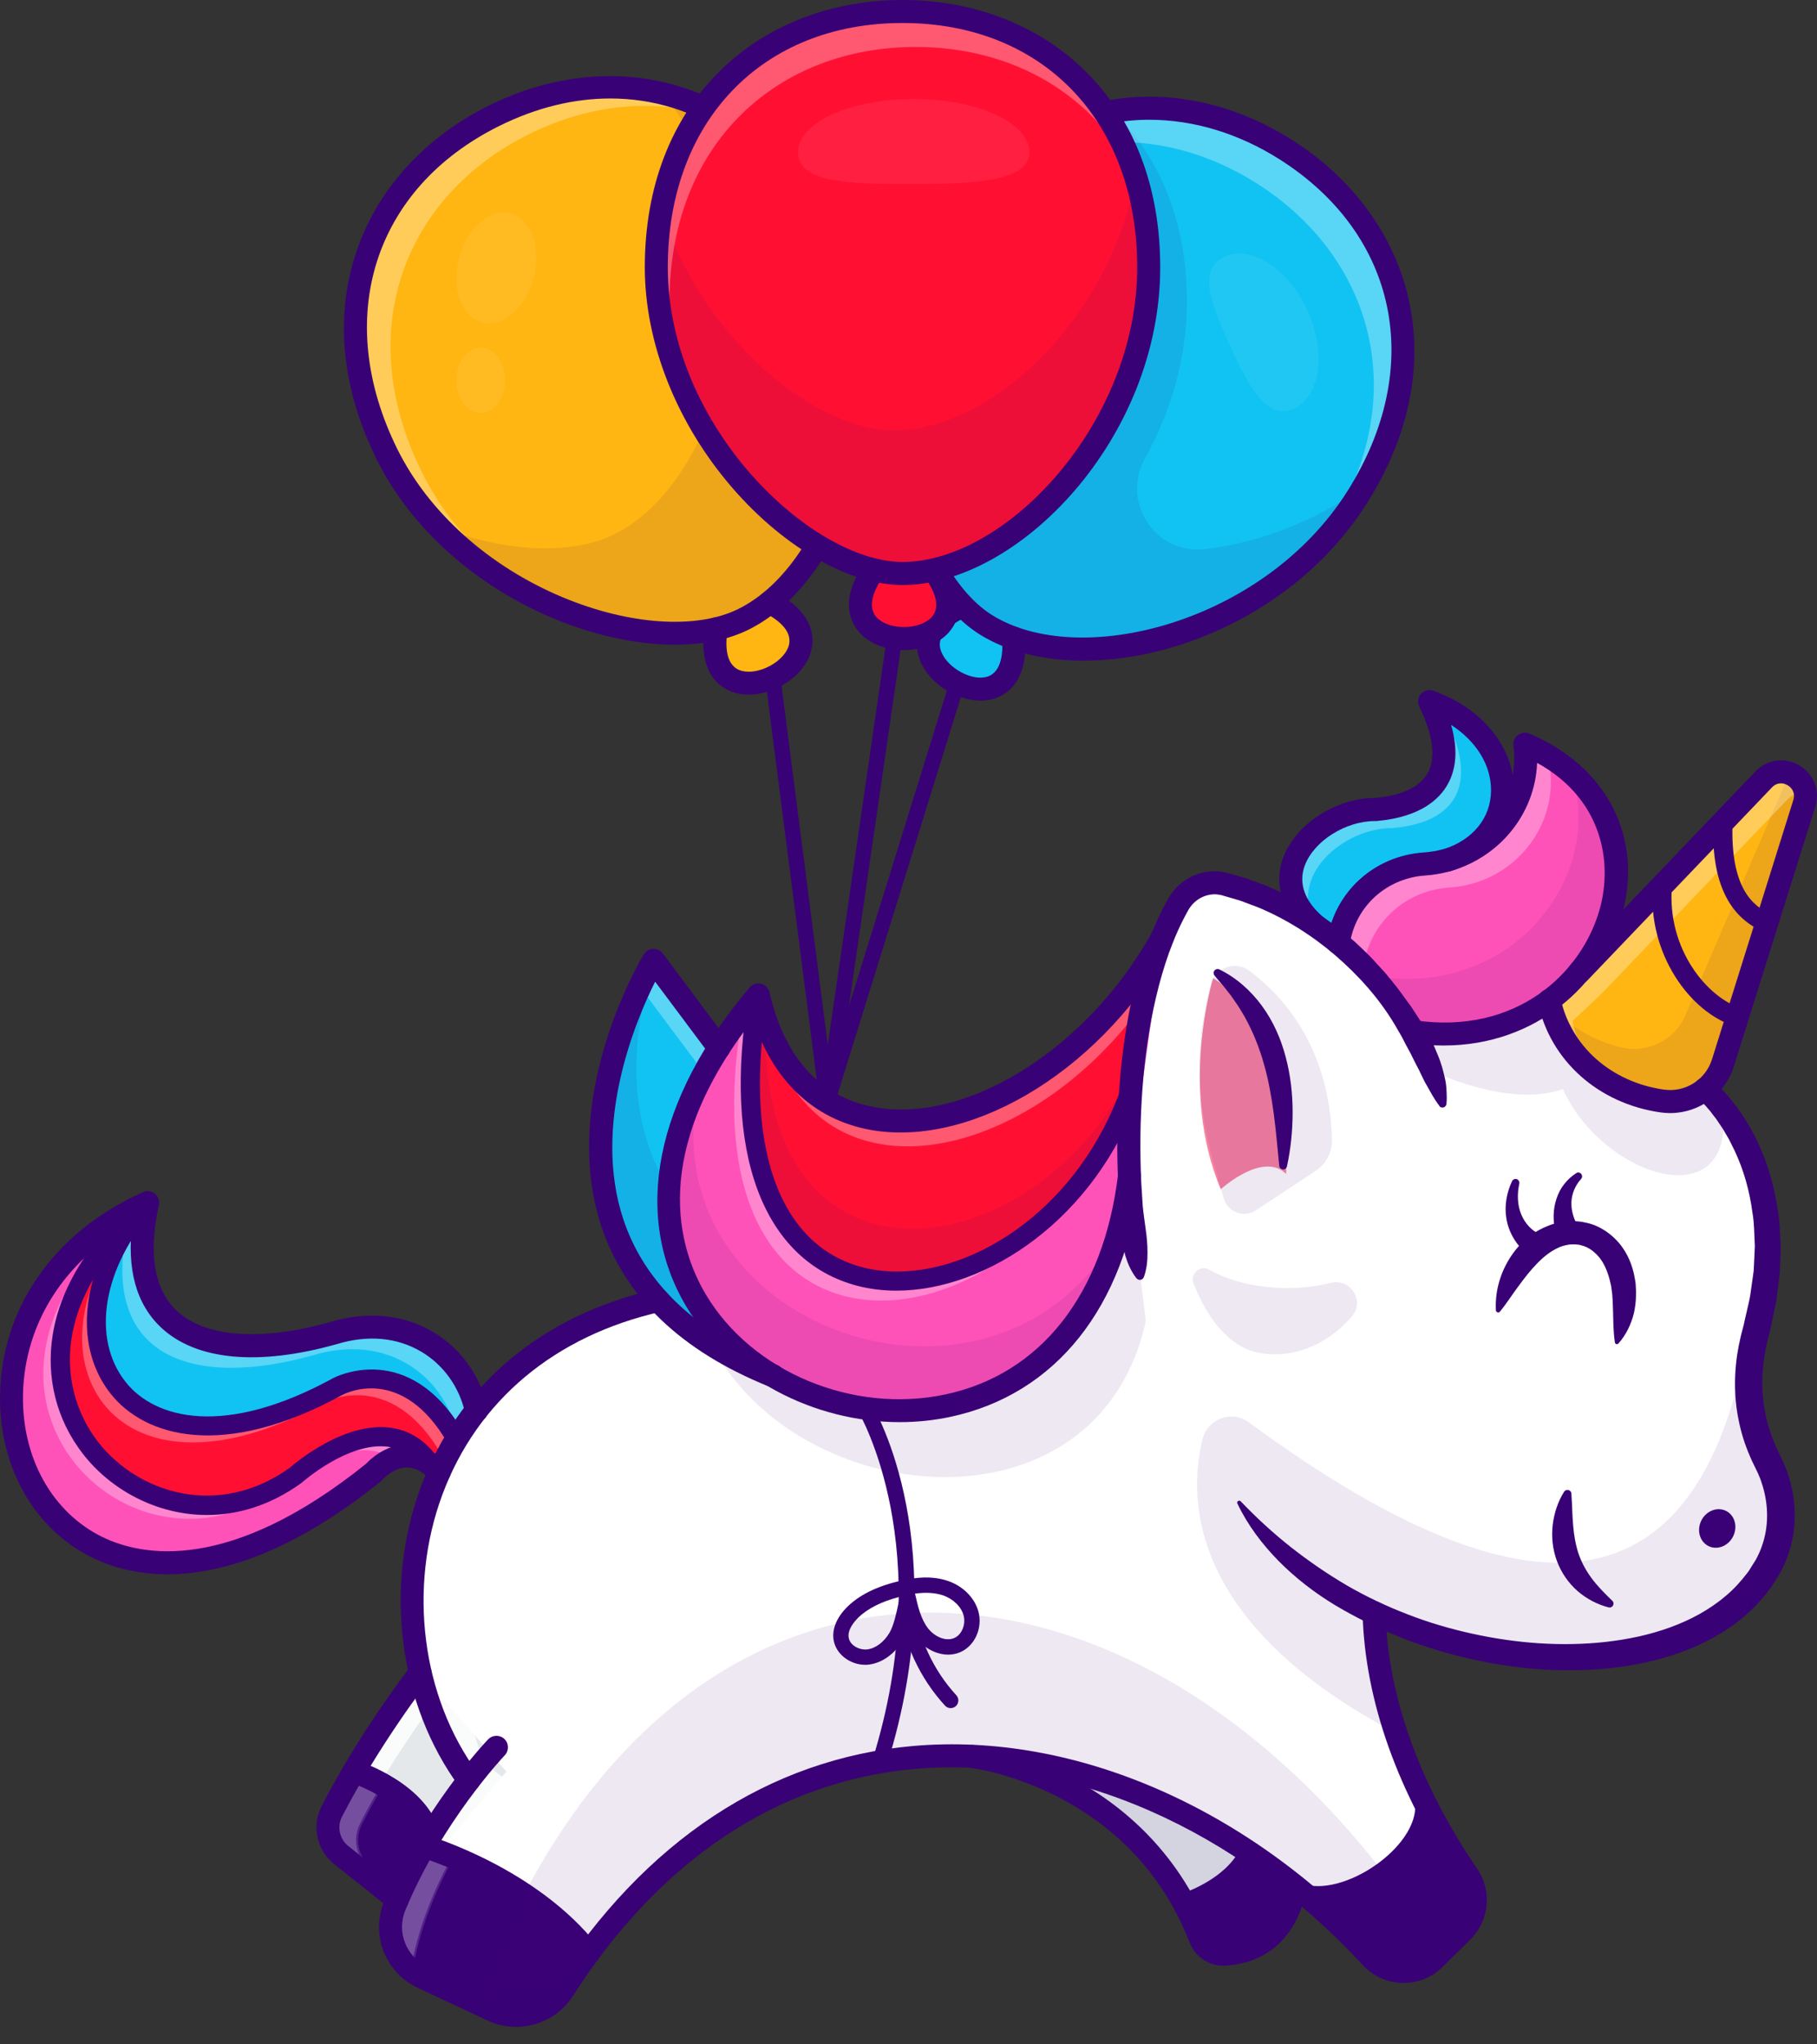 <svg width="32" height="36" viewBox="0 0 32 36" fill="none" xmlns="http://www.w3.org/2000/svg">
<rect x="0" y="0" width="32" height="36" fill="#333333" stroke="none"/>
<g clip-path="url(#clip0_631_5316)">
<path d="M25.485 15.147C26.884 14.693 26.78 12.928 25.177 12.354C25.742 13.504 25.327 14.155 24.235 14.255C23.234 14.243 22.097 15.364 23.157 16.288L23.591 16.494" fill="#11C3F2"/>
<path d="M23.575 16.525L23.135 16.314C22.739 15.969 22.607 15.555 22.761 15.15C22.96 14.626 23.599 14.219 24.219 14.219C24.225 14.219 24.23 14.219 24.235 14.219C24.758 14.171 25.123 13.99 25.29 13.696C25.471 13.374 25.423 12.927 25.147 12.367L25.11 12.292L25.188 12.32C25.992 12.608 26.505 13.24 26.495 13.93C26.485 14.509 26.112 14.976 25.494 15.176L25.473 15.112C26.062 14.92 26.418 14.478 26.426 13.928C26.435 13.29 25.973 12.701 25.242 12.412C25.495 12.957 25.53 13.4 25.346 13.727C25.17 14.042 24.785 14.235 24.237 14.285C23.645 14.278 23.012 14.676 22.823 15.172C22.721 15.438 22.7 15.842 23.174 16.257L23.603 16.461L23.575 16.525Z" fill="#390176"/>
<g opacity="0.55">
<path opacity="0.55" d="M25.48 12.68C26.044 13.831 25.629 14.483 24.537 14.581C23.646 14.572 22.65 15.455 23.186 16.303L23.155 16.288C22.095 15.364 23.232 14.243 24.232 14.255C25.324 14.157 25.739 13.504 25.175 12.354C25.63 12.516 25.964 12.777 26.178 13.074C25.991 12.915 25.758 12.779 25.48 12.68Z" fill="white"/>
</g>
<path d="M30.027 19.179C30.027 19.179 31.693 20.537 30.932 23.407C30.878 23.599 30.839 23.786 30.818 23.97C30.74 24.605 30.851 25.198 31.129 25.741C31.426 26.318 31.45 27.007 31.138 27.576C30.104 29.468 26.749 29.622 24.198 28.406C24.216 29.111 24.352 29.823 24.585 30.52C24.729 30.957 24.913 31.391 25.128 31.813V31.815C25.34 32.229 25.581 32.633 25.849 33.026C26.06 33.335 26.015 33.751 25.75 34.014L25.263 34.494C24.95 34.803 24.445 34.792 24.148 34.468C23.798 34.089 23.426 33.734 23.037 33.405H23.035C22.994 33.37 22.952 33.336 22.91 33.302C19.178 30.246 13.861 29.659 10.366 34.391C10.213 34.597 10.065 34.814 9.92 35.04C9.916 35.047 9.911 35.053 9.906 35.06C9.637 35.46 9.111 35.601 8.672 35.396L8.391 35.264L7.448 34.825C7.382 34.793 7.32 34.756 7.265 34.714C6.921 34.45 6.779 33.981 6.951 33.563C7.107 33.187 7.287 32.833 7.472 32.513C7.744 32.043 8.027 31.644 8.256 31.349H8.255C6.306 28.716 7.111 23.987 11.484 22.926C11.52 22.918 11.555 22.909 11.592 22.901L12.632 23.74H12.949C11.541 22.463 11.092 20.187 13.353 17.519C14.171 21.109 18.419 19.994 20.371 16.678C20.38 16.663 20.388 16.648 20.396 16.633C20.422 16.588 20.449 16.542 20.474 16.496C20.509 16.41 20.545 16.327 20.583 16.245C20.637 16.13 20.694 16.02 20.755 15.915C20.799 15.838 20.855 15.772 20.921 15.716C21.093 15.571 21.328 15.509 21.555 15.566C22.019 15.681 22.463 15.868 22.874 16.113C22.874 16.113 22.878 16.115 22.888 16.121C23.125 16.262 23.352 16.423 23.566 16.6C23.672 15.886 24.251 15.27 25.085 15.215C26.158 15.143 26.972 14.212 26.855 13.144C26.853 13.13 26.852 13.119 26.849 13.105C28.748 13.908 28.837 15.88 27.803 17.124L31.055 13.725C31.367 13.399 31.905 13.717 31.77 14.148L30.34 18.71C30.286 18.901 30.174 19.061 30.027 19.179Z" fill="white"/>
<path d="M27.81 17.124L31.062 13.725C31.373 13.399 31.912 13.717 31.777 14.148L30.347 18.71C30.203 19.169 29.749 19.455 29.274 19.388C28.345 19.256 27.499 18.629 27.285 17.618" fill="#FFB612"/>
<g opacity="0.3">
<path opacity="0.3" d="M31.777 14.149L30.347 18.712C30.203 19.17 29.749 19.457 29.274 19.389C28.378 19.261 27.558 18.672 27.31 17.723C27.636 18.078 28.072 18.325 28.545 18.442C29.011 18.557 29.491 18.32 29.682 17.878L31.515 13.619C31.709 13.691 31.854 13.9 31.777 14.149Z" fill="#390176"/>
</g>
<g opacity="0.55">
<path opacity="0.55" d="M31.797 13.953C31.683 13.947 31.566 13.986 31.47 14.087L28.218 17.486L27.694 17.98C27.767 18.326 27.914 18.629 28.115 18.88C27.71 18.575 27.404 18.137 27.286 17.584L27.81 17.09L31.062 13.691C31.334 13.408 31.776 13.613 31.797 13.953Z" fill="white"/>
</g>
<path d="M8.919 31.197L7.607 32.738L6.999 33.452L6.011 32.668C5.78 32.484 5.709 32.162 5.844 31.901C5.969 31.657 6.101 31.421 6.233 31.197C6.816 30.206 7.4 29.459 7.4 29.459L8.919 31.197Z" fill="#E4E8EB"/>
<g opacity="0.9">
<path opacity="0.9" d="M6.237 32.221C6.116 32.455 6.16 32.738 6.337 32.927L6.01 32.668C5.779 32.484 5.708 32.162 5.842 31.901C5.968 31.657 6.1 31.421 6.232 31.197C6.815 30.206 7.398 29.459 7.398 29.459L7.74 29.849C7.583 30.055 7.104 30.705 6.626 31.517C6.494 31.742 6.362 31.978 6.237 32.221Z" fill="white"/>
</g>
<path d="M7.607 32.738L6.999 33.452L6.011 32.668C5.78 32.484 5.709 32.162 5.844 31.901C5.969 31.657 6.101 31.421 6.233 31.197C6.233 31.197 7.373 31.556 7.565 32.358C7.565 32.358 7.583 32.521 7.607 32.738Z" fill="#390176"/>
<g opacity="0.55">
<path opacity="0.55" d="M7.095 33.331L6.964 33.485L5.977 32.701C5.746 32.517 5.675 32.195 5.809 31.934C5.935 31.691 6.067 31.454 6.199 31.23C6.199 31.23 6.447 31.308 6.732 31.473C6.61 31.681 6.489 31.899 6.374 32.124C6.24 32.385 6.311 32.708 6.542 32.891L7.095 33.331Z" fill="white"/>
<path opacity="0.55" d="M6.968 33.532L5.956 32.727C5.712 32.533 5.638 32.192 5.779 31.918C5.894 31.693 6.022 31.463 6.168 31.212L6.181 31.189L6.207 31.197C6.217 31.199 6.461 31.279 6.746 31.442L6.775 31.459L6.758 31.488C6.622 31.72 6.506 31.932 6.402 32.137C6.275 32.384 6.341 32.689 6.56 32.862L7.142 33.324L6.968 33.532ZM6.213 31.271C6.072 31.511 5.951 31.733 5.84 31.949C5.713 32.196 5.779 32.502 5.998 32.675L6.959 33.438L7.046 33.335L6.519 32.916C6.275 32.722 6.201 32.381 6.342 32.107C6.443 31.91 6.555 31.705 6.684 31.485C6.47 31.364 6.28 31.294 6.213 31.271Z" fill="#390176"/>
</g>
<path d="M25.75 34.014L25.263 34.494C24.95 34.803 24.445 34.792 24.148 34.468C23.798 34.089 23.426 33.734 23.037 33.405C23.866 33.536 25.13 32.661 25.131 31.815C25.342 32.229 25.584 32.633 25.852 33.026C26.06 33.335 26.017 33.751 25.75 34.014Z" fill="#390176"/>
<g opacity="0.9">
<path opacity="0.9" d="M25.13 19.009C23.973 17.518 22.786 16.488 21.548 16.259C21.363 16.225 21.179 16.327 21.105 16.501C20.44 18.091 20.383 19.971 20.478 21.925L19.917 22.255C19.917 22.255 19.724 18.372 20.4 16.633C20.456 16.491 20.516 16.361 20.585 16.251C20.586 16.249 20.587 16.247 20.589 16.245C20.715 16.04 20.826 15.866 20.927 15.716C21.098 15.571 21.333 15.509 21.56 15.566C22.025 15.681 22.468 15.868 22.88 16.113C22.88 16.113 22.884 16.115 22.893 16.121C23.059 16.226 24.857 17.403 25.13 19.009Z" fill="white"/>
</g>
<path d="M10.365 34.391C10.212 34.597 10.064 34.814 9.919 35.04C9.653 35.456 9.118 35.605 8.671 35.397L7.447 34.825C7.381 34.793 7.319 34.756 7.264 34.714C7.248 34.702 7.234 34.69 7.219 34.677C7.208 34.669 7.199 34.66 7.191 34.652C7.182 34.644 7.174 34.636 7.166 34.628C7.161 34.623 7.156 34.616 7.149 34.611C7.136 34.596 7.123 34.583 7.111 34.567C7.096 34.55 7.082 34.531 7.069 34.514C7.067 34.513 7.067 34.512 7.066 34.51C7.053 34.493 7.041 34.475 7.029 34.456C7.017 34.439 7.008 34.42 6.997 34.403C6.995 34.399 6.992 34.394 6.991 34.39C6.983 34.376 6.975 34.36 6.968 34.344C6.947 34.299 6.93 34.251 6.917 34.204C6.91 34.183 6.905 34.162 6.901 34.139C6.897 34.121 6.893 34.102 6.89 34.084C6.889 34.077 6.888 34.069 6.886 34.062C6.884 34.043 6.881 34.023 6.88 34.004C6.877 33.982 6.877 33.958 6.877 33.934C6.877 33.812 6.901 33.688 6.95 33.567C7.106 33.191 7.286 32.837 7.471 32.517C7.486 32.521 7.687 32.583 7.991 32.71C8.618 32.968 9.67 33.507 10.365 34.391Z" fill="#390176"/>
<g opacity="0.9">
<path opacity="0.9" d="M8.514 31.03L8.919 31.349C8.919 31.349 8.442 31.89 7.992 32.706C7.689 32.579 7.487 32.517 7.472 32.513C7.744 32.043 8.027 31.644 8.256 31.349H8.255C6.306 28.716 7.111 23.987 11.484 22.926L11.814 23.124C8.222 24.627 7.255 27.323 8.514 31.03Z" fill="white"/>
</g>
<path d="M12.661 18.452L11.511 16.91C11.511 16.91 8.374 22.104 13.61 24.225" fill="#11C3F2"/>
<path d="M13.597 24.256C12.107 23.653 11.15 22.741 10.753 21.549C10.022 19.35 11.467 16.918 11.482 16.895L11.508 16.851L12.689 18.433L12.635 18.474L11.514 16.974C11.325 17.311 10.15 19.521 10.818 21.529C11.208 22.702 12.152 23.6 13.622 24.195L13.597 24.256Z" fill="#390176"/>
<g opacity="0.55">
<path opacity="0.55" d="M13.559 24.324C13.479 24.291 13.402 24.258 13.326 24.224L12.465 18.98L11.314 17.439C11.314 17.439 11.064 17.852 10.824 18.491C11.097 17.613 11.46 17.009 11.46 17.009L12.611 18.551L13.559 24.324Z" fill="white"/>
</g>
<g opacity="0.3">
<path opacity="0.3" d="M13.609 24.225C8.374 22.104 11.509 16.91 11.509 16.91L11.525 16.932C11.034 18.458 10.789 20.875 13.305 22.377L13.609 24.225Z" fill="#390176"/>
</g>
<path d="M8.39 24.84L7.735 25.923C7.684 25.869 7.634 25.824 7.583 25.787L8.039 25.345C7.132 23.753 5.942 24.42 5.942 24.42C2.145 26.497 0.549 23.465 2.6 21.178C2.08 23.546 3.781 24.066 5.874 23.474C7.158 23.087 8.169 23.83 8.39 24.84Z" fill="#11C3F2"/>
<path d="M7.742 25.978L7.711 25.947C7.66 25.893 7.612 25.85 7.565 25.815L7.533 25.791L7.998 25.339C7.12 23.824 5.971 24.444 5.959 24.45C3.946 25.552 2.622 25.178 2.055 24.461C1.381 23.609 1.594 22.25 2.575 21.155L2.661 21.06L2.633 21.186C2.431 22.106 2.554 22.785 2.997 23.205C3.549 23.725 4.566 23.81 5.865 23.443C6.464 23.262 7.058 23.316 7.537 23.597C7.987 23.861 8.309 24.312 8.423 24.832L8.425 24.845L7.742 25.978ZM7.635 25.784C7.665 25.809 7.697 25.837 7.728 25.869L7.984 25.445L7.635 25.784ZM6.542 24.251C6.975 24.251 7.563 24.449 8.062 25.317L8.354 24.833C8.242 24.337 7.932 23.908 7.503 23.655C7.175 23.464 6.63 23.282 5.883 23.507C4.561 23.881 3.52 23.791 2.951 23.254C2.509 22.838 2.372 22.18 2.541 21.298C1.654 22.349 1.473 23.618 2.106 24.42C2.657 25.115 3.949 25.473 5.924 24.392C5.931 24.388 6.183 24.251 6.542 24.251Z" fill="#390176"/>
<g opacity="0.55">
<path opacity="0.55" d="M8.389 24.84L7.735 25.923C7.711 25.898 7.686 25.874 7.662 25.852L7.868 25.511L8.038 25.345C8.026 25.325 8.016 25.305 8.003 25.285L8.038 25.228C7.818 24.218 6.807 23.476 5.523 23.863C3.456 24.446 1.771 23.947 2.23 21.654C2.337 21.493 2.46 21.334 2.6 21.178C2.08 23.546 3.781 24.066 5.874 23.474C7.158 23.087 8.169 23.83 8.389 24.84Z" fill="white"/>
</g>
<g opacity="0.55">
<path opacity="0.55" d="M7.992 32.706C7.681 33.273 7.383 33.971 7.265 34.714C7.249 34.702 7.235 34.69 7.22 34.677C7.21 34.669 7.2 34.66 7.193 34.652C7.183 34.644 7.175 34.636 7.167 34.628C7.162 34.623 7.157 34.616 7.15 34.611C7.137 34.596 7.124 34.583 7.112 34.567C7.097 34.55 7.083 34.531 7.07 34.514C7.068 34.513 7.068 34.512 7.067 34.51C7.054 34.493 7.042 34.475 7.03 34.456C7.018 34.439 7.009 34.42 6.999 34.403C6.996 34.399 6.993 34.394 6.992 34.39C6.984 34.376 6.976 34.36 6.969 34.344C6.948 34.299 6.931 34.251 6.918 34.204C6.911 34.183 6.906 34.162 6.902 34.139C6.898 34.121 6.894 34.102 6.892 34.084C6.89 34.077 6.889 34.069 6.888 34.062C6.885 34.043 6.882 34.023 6.881 34.004C6.878 33.982 6.878 33.958 6.878 33.934C6.878 33.812 6.902 33.688 6.951 33.567C7.107 33.191 7.288 32.837 7.472 32.517C7.487 32.517 7.689 32.579 7.992 32.706Z" fill="white"/>
<path opacity="0.55" d="M7.289 34.773L7.244 34.74C7.228 34.728 7.212 34.715 7.197 34.702C7.187 34.694 7.177 34.685 7.168 34.675C7.16 34.669 7.152 34.661 7.142 34.652L7.125 34.634C7.111 34.619 7.098 34.604 7.084 34.588C7.07 34.572 7.055 34.553 7.041 34.534C7.025 34.512 7.012 34.493 7 34.473C6.989 34.457 6.977 34.438 6.967 34.419C6.963 34.411 6.96 34.407 6.959 34.403C6.952 34.39 6.943 34.374 6.937 34.357C6.914 34.309 6.897 34.261 6.882 34.213C6.876 34.192 6.871 34.169 6.865 34.146C6.861 34.127 6.857 34.108 6.855 34.088C6.853 34.081 6.852 34.073 6.851 34.064C6.848 34.045 6.846 34.024 6.844 34.004C6.842 33.981 6.842 33.957 6.842 33.933C6.842 33.802 6.867 33.674 6.917 33.553C7.062 33.201 7.237 32.847 7.441 32.499L7.454 32.476L7.479 32.483C7.48 32.483 7.686 32.544 8.003 32.677L8.037 32.692L8.019 32.725C7.639 33.415 7.396 34.086 7.294 34.72L7.289 34.773ZM7.488 32.554C7.293 32.892 7.123 33.237 6.981 33.577C6.935 33.69 6.912 33.81 6.912 33.931C6.912 33.953 6.912 33.975 6.914 33.996C6.915 34.016 6.918 34.035 6.919 34.053C6.921 34.061 6.921 34.068 6.922 34.073C6.925 34.093 6.929 34.111 6.933 34.129C6.937 34.151 6.942 34.171 6.948 34.192C6.962 34.237 6.977 34.282 6.999 34.327C7.005 34.343 7.013 34.357 7.021 34.37L7.026 34.38C7.038 34.401 7.047 34.418 7.058 34.434C7.07 34.453 7.082 34.471 7.094 34.488L7.099 34.497C7.108 34.509 7.123 34.527 7.137 34.543C7.149 34.559 7.162 34.572 7.175 34.586L7.191 34.603C7.199 34.611 7.206 34.617 7.214 34.624C7.223 34.633 7.232 34.641 7.241 34.649C7.347 34.035 7.583 33.386 7.945 32.722C7.713 32.627 7.549 32.573 7.488 32.554Z" fill="#390176"/>
</g>
<path d="M8.038 25.345L7.583 25.787C7.582 25.786 7.582 25.786 7.58 25.786C7.57 25.778 7.561 25.771 7.55 25.765C7.318 25.606 7.103 25.619 6.935 25.683C6.723 25.762 6.585 25.924 6.585 25.924C0.591 30.753 -2.107 23.272 2.6 21.178C0.549 23.465 2.145 26.497 5.941 24.42C5.941 24.42 7.132 23.754 8.038 25.345Z" fill="#FF52B9"/>
<path d="M2.95 27.553C2.403 27.553 1.985 27.418 1.696 27.277C0.731 26.803 0.145 25.762 0.169 24.557C0.197 23.084 1.101 21.809 2.586 21.147L2.729 21.083L2.624 21.2C1.666 22.27 1.452 23.593 2.106 24.419C2.657 25.113 3.949 25.471 5.924 24.391C5.936 24.384 7.154 23.727 8.068 25.329L8.081 25.351L7.583 25.834L7.559 25.809L7.533 25.791C7.346 25.663 7.149 25.636 6.95 25.713C6.748 25.788 6.615 25.943 6.613 25.944C5.059 27.198 3.837 27.553 2.95 27.553ZM2.472 21.274C1.096 21.941 0.263 23.157 0.236 24.557C0.214 25.734 0.785 26.752 1.726 27.215C2.469 27.579 4.087 27.893 6.566 25.897C6.567 25.894 6.707 25.732 6.925 25.65C7.142 25.566 7.365 25.597 7.57 25.735L7.579 25.742L7.995 25.338C7.117 23.823 5.968 24.442 5.956 24.449C3.943 25.551 2.62 25.177 2.052 24.46C1.404 23.64 1.58 22.346 2.472 21.274Z" fill="#390176"/>
<path d="M21.563 34.413C21.374 34.422 21.205 34.306 21.137 34.13C21.056 33.922 20.965 33.726 20.867 33.544C19.615 31.206 17.117 30.933 17.117 30.933C17.117 30.933 19.482 30.907 22.037 32.643C22.295 32.82 22.556 33.014 22.818 33.228C23.05 33.419 21.964 34.393 21.563 34.413Z" fill="#E4E8EB"/>
<path d="M21.543 34.447C21.352 34.447 21.177 34.327 21.105 34.142C21.026 33.94 20.936 33.743 20.837 33.558C19.608 31.264 17.138 30.967 17.113 30.964L17.115 30.897C17.138 30.895 19.521 30.89 22.054 32.614C22.323 32.797 22.586 32.995 22.838 33.201C22.869 33.228 22.901 33.279 22.868 33.378C22.757 33.713 21.932 34.428 21.563 34.447C21.558 34.446 21.55 34.447 21.543 34.447ZM17.605 30.997C18.401 31.207 19.986 31.824 20.898 33.526C20.998 33.713 21.089 33.912 21.168 34.117C21.232 34.282 21.391 34.386 21.561 34.378C21.872 34.364 22.698 33.685 22.806 33.356C22.831 33.281 22.805 33.26 22.797 33.253C22.547 33.048 22.285 32.852 22.018 32.669C20.181 31.42 18.427 31.086 17.605 30.997Z" fill="#390176"/>
<g opacity="0.3">
<path opacity="0.3" d="M21.563 34.413C21.374 34.422 21.205 34.306 21.137 34.13C21.056 33.921 20.965 33.726 20.867 33.544C19.615 31.206 17.117 30.933 17.117 30.933C17.117 30.933 19.482 30.906 22.037 32.643C22.295 32.82 22.556 33.014 22.818 33.228C23.05 33.418 21.964 34.393 21.563 34.413Z" fill="#390176"/>
</g>
<path d="M20.478 16.494C18.575 19.952 14.188 21.172 13.356 17.518C7.709 24.182 18.958 28.405 19.893 20.71" fill="#FF52B9"/>
<path d="M15.841 24.874C14.382 24.874 12.95 24.127 12.23 22.917C11.691 22.014 11.117 20.107 13.329 17.497L13.373 17.445L13.387 17.511C13.671 18.759 14.413 19.529 15.474 19.679C17.175 19.916 19.313 18.541 20.448 16.479L20.507 16.512C19.359 18.598 17.191 19.989 15.464 19.746C14.393 19.595 13.639 18.832 13.337 17.593C11.203 20.145 11.761 22.002 12.287 22.884C13.135 24.308 14.986 25.08 16.685 24.721C18.438 24.35 19.594 22.888 19.859 20.707L19.926 20.715C19.657 22.925 18.481 24.41 16.7 24.786C16.416 24.845 16.128 24.874 15.841 24.874Z" fill="#390176"/>
<g opacity="0.3">
<path opacity="0.3" d="M19.719 21.628C18.166 27.526 9.514 24.497 12.339 19.008C11.238 23.386 17.599 25.618 19.719 21.628Z" fill="#390176"/>
</g>
<path d="M21.563 34.413C21.374 34.422 21.205 34.306 21.136 34.13C21.056 33.921 20.965 33.726 20.867 33.544C20.867 33.544 21.708 33.291 22.026 32.645L22.036 32.643C22.295 32.82 22.556 33.014 22.818 33.228C23.05 33.418 21.964 34.393 21.563 34.413Z" fill="#390176"/>
<path d="M20.478 16.755C20.478 16.755 20.044 17.798 19.917 19.178C18.39 23.53 12.185 24.386 13.355 17.518C14.174 21.108 18.422 19.993 20.374 16.677L20.478 16.755Z" fill="#FF1033"/>
<path d="M15.792 22.593C15.566 22.593 15.348 22.567 15.141 22.514C14.407 22.324 13.845 21.814 13.515 21.038C13.139 20.153 13.074 18.967 13.322 17.513L13.351 17.345L13.39 17.51C13.671 18.742 14.398 19.51 15.439 19.672C17.102 19.931 19.167 18.663 20.347 16.66L20.367 16.627L20.523 16.743L20.512 16.767C20.508 16.777 20.078 17.822 19.954 19.181L19.953 19.189C19.182 21.374 17.324 22.593 15.792 22.593ZM13.362 17.687C12.96 20.277 13.626 22.052 15.158 22.45C16.741 22.859 19.016 21.64 19.884 19.173C19.999 17.921 20.372 16.933 20.437 16.768L20.384 16.728C19.293 18.561 17.465 19.775 15.876 19.775C15.723 19.775 15.574 19.765 15.426 19.741C14.403 19.581 13.675 18.853 13.362 17.687Z" fill="#390176"/>
<g opacity="0.55">
<path opacity="0.55" d="M20.478 16.755C20.478 16.755 20.35 17.06 20.214 17.56C18.163 20.533 14.254 21.394 13.473 17.966C13.282 19.09 13.287 20.008 13.439 20.737C13.181 19.948 13.122 18.886 13.356 17.518C14.174 21.108 18.422 19.993 20.374 16.677L20.478 16.755Z" fill="white"/>
</g>
<g opacity="0.3">
<path opacity="0.3" d="M19.959 18.807C19.942 18.928 19.928 19.051 19.917 19.178C18.39 23.53 12.185 24.386 13.355 17.518C13.391 17.675 13.433 17.824 13.483 17.964C13.336 23.065 18.266 22.373 19.959 18.807Z" fill="#390176"/>
</g>
<g opacity="0.3">
<path opacity="0.3" d="M20.478 16.755C20.478 16.755 20.448 16.827 20.4 16.959C20.419 16.883 20.437 16.809 20.456 16.739L20.478 16.755Z" fill="#792937"/>
<path opacity="0.3" d="M20.432 16.971L20.367 16.951C20.386 16.875 20.404 16.801 20.424 16.73L20.437 16.682L20.52 16.744L20.51 16.768C20.508 16.769 20.478 16.842 20.432 16.971Z" fill="#390176"/>
</g>
<g opacity="0.3">
<path opacity="0.3" d="M20.4 16.962C20.313 17.332 20.233 17.772 20.188 18.252C20.12 18.444 20.044 18.629 19.961 18.806C20.072 17.964 20.285 17.287 20.4 16.962Z" fill="#792937"/>
<path opacity="0.3" d="M19.897 19.018L19.926 18.802C20.04 17.958 20.251 17.279 20.368 16.95L20.433 16.968C20.331 17.399 20.26 17.831 20.221 18.255L20.219 18.263C20.153 18.45 20.077 18.638 19.991 18.82L19.897 19.018ZM20.236 17.601C20.163 17.875 20.087 18.203 20.028 18.569C20.073 18.462 20.115 18.354 20.153 18.246C20.173 18.033 20.201 17.818 20.236 17.601Z" fill="#390176"/>
</g>
<g opacity="0.55">
<path opacity="0.55" d="M18.823 21.04C16.611 23.963 12.058 23.827 13.076 17.859C13.121 18.057 13.176 18.239 13.241 18.409C12.828 23.275 16.656 23.461 18.823 21.04Z" fill="white"/>
</g>
<path d="M23.571 16.6C23.675 15.886 24.256 15.27 25.09 15.215C26.163 15.143 26.976 14.213 26.86 13.144C26.859 13.132 26.857 13.119 26.856 13.105C29.894 14.389 28.3 18.667 24.887 18.168" fill="#FF52B9"/>
<path d="M25.422 18.242C25.247 18.242 25.067 18.229 24.882 18.202L24.891 18.135C26.698 18.399 27.992 17.287 28.337 16.053C28.597 15.121 28.371 13.812 26.894 13.16C26.944 13.668 26.791 14.163 26.461 14.556C26.122 14.96 25.623 15.212 25.092 15.248C24.325 15.299 23.712 15.857 23.603 16.604L23.536 16.595C23.651 15.816 24.288 15.233 25.086 15.18C25.6 15.146 26.083 14.903 26.41 14.512C26.732 14.128 26.878 13.643 26.824 13.146L26.814 13.051L26.867 13.074C28.432 13.735 28.671 15.101 28.4 16.07C28.086 17.208 26.984 18.242 25.422 18.242Z" fill="#390176"/>
<g opacity="0.3">
<path opacity="0.3" d="M24.887 18.168L23.571 16.599C23.579 16.551 23.587 16.502 23.599 16.456L24.221 17.197C26.748 17.567 28.277 15.316 27.666 13.602C29.536 15.24 27.938 18.614 24.887 18.168Z" fill="#390176"/>
</g>
<g opacity="0.55">
<path opacity="0.55" d="M27.302 13.557C27.418 14.627 26.605 15.558 25.532 15.628C24.698 15.684 24.118 16.299 24.014 17.013L24.994 18.181C24.958 18.177 24.924 18.173 24.889 18.168L23.573 16.599C23.678 15.884 24.258 15.269 25.092 15.213C26.165 15.142 26.979 14.211 26.861 13.142C26.86 13.129 26.859 13.117 26.856 13.104C27.322 13.301 27.678 13.568 27.936 13.878C27.751 13.742 27.54 13.622 27.298 13.519C27.298 13.532 27.301 13.545 27.302 13.557Z" fill="white"/>
</g>
<path d="M8.039 25.345L7.583 25.787L7.582 25.788C7.581 25.787 7.581 25.787 7.581 25.786C6.757 24.589 5.204 25.981 5.204 25.981C2.554 27.89 -1.029 24.224 2.6 21.178C0.549 23.465 2.145 26.497 5.942 24.42C5.942 24.42 7.132 23.754 8.039 25.345Z" fill="#FF1033"/>
<path d="M3.643 26.541C2.802 26.541 2.035 26.12 1.568 25.519C0.805 24.536 0.611 22.803 2.579 21.151L2.625 21.2C1.667 22.27 1.453 23.593 2.108 24.419C2.658 25.113 3.95 25.471 5.926 24.391C5.938 24.384 7.156 23.727 8.069 25.329L8.082 25.351L7.584 25.833L7.554 25.803C7.367 25.531 7.124 25.375 6.834 25.34C6.08 25.251 5.235 25.998 5.228 26.006C4.706 26.381 4.16 26.541 3.643 26.541ZM2.307 21.485C0.714 23.019 0.919 24.575 1.621 25.478C2.356 26.424 3.855 26.912 5.184 25.953C5.217 25.924 6.056 25.181 6.84 25.273C7.14 25.309 7.39 25.463 7.587 25.734L7.996 25.338C7.119 23.823 5.969 24.442 5.957 24.449C3.945 25.55 2.621 25.177 2.054 24.46C1.447 23.692 1.56 22.513 2.307 21.485Z" fill="#390176"/>
<g opacity="0.55">
<path opacity="0.55" d="M7.561 25.755L7.552 25.765C7.319 25.606 7.104 25.619 6.937 25.683C6.088 25.158 4.906 26.219 4.906 26.219C2.256 28.127 -1.327 24.462 2.302 21.415C2.245 21.48 2.19 21.545 2.138 21.61C2.137 21.611 2.137 21.612 2.135 21.612C-0.694 24.559 2.679 27.801 5.204 25.982C5.204 25.981 6.732 24.613 7.561 25.755Z" fill="white"/>
</g>
<g opacity="0.55">
<path opacity="0.55" d="M8.038 25.345L7.769 25.606C6.865 24.049 5.688 24.707 5.688 24.707C1.891 26.784 0.296 23.752 2.347 21.464C2.171 21.612 2.013 21.761 1.87 21.911C2.071 21.664 2.314 21.419 2.6 21.178C0.549 23.465 2.145 26.497 5.941 24.42C5.941 24.42 7.132 23.754 8.038 25.345Z" fill="white"/>
</g>
<path d="M25.35 19.473C25.256 19.355 25.196 19.232 25.127 19.113C25.057 18.996 25.01 18.87 24.944 18.753C24.912 18.693 24.884 18.633 24.854 18.573C24.824 18.514 24.791 18.456 24.759 18.396C24.727 18.337 24.7 18.276 24.665 18.218L24.564 18.044C24.288 17.581 23.924 17.175 23.516 16.823C23.108 16.473 22.649 16.183 22.155 15.977L21.968 15.907C21.904 15.884 21.844 15.858 21.779 15.841L21.586 15.785L21.539 15.771C21.523 15.765 21.506 15.761 21.495 15.76C21.472 15.755 21.447 15.752 21.421 15.749C21.323 15.743 21.221 15.768 21.134 15.818C21.09 15.843 21.049 15.875 21.014 15.911C20.997 15.929 20.979 15.949 20.965 15.969C20.957 15.978 20.95 15.99 20.944 16L20.933 16.016L20.921 16.039C20.661 16.502 20.487 17.021 20.362 17.55C20.236 18.081 20.161 18.625 20.12 19.173C20.079 19.721 20.074 20.273 20.099 20.822L20.125 21.234C20.137 21.372 20.16 21.508 20.177 21.644C20.197 21.78 20.209 21.916 20.209 22.055C20.21 22.193 20.199 22.333 20.147 22.484L20.145 22.486C20.131 22.526 20.089 22.547 20.049 22.533C20.034 22.527 20.023 22.518 20.013 22.508C19.917 22.382 19.859 22.247 19.818 22.11C19.784 21.971 19.757 21.831 19.745 21.69C19.736 21.549 19.731 21.406 19.719 21.265L19.693 20.841C19.666 20.276 19.672 19.708 19.714 19.142C19.756 18.577 19.834 18.012 19.965 17.456C20.096 16.9 20.28 16.349 20.566 15.838L20.579 15.814L20.597 15.787C20.608 15.768 20.62 15.748 20.634 15.731C20.659 15.695 20.689 15.661 20.718 15.629C20.78 15.566 20.85 15.511 20.928 15.466C21.082 15.377 21.263 15.332 21.443 15.344C21.487 15.348 21.532 15.353 21.576 15.363C21.6 15.367 21.617 15.372 21.634 15.377L21.687 15.392L21.896 15.452C21.968 15.471 22.034 15.499 22.102 15.524L22.307 15.6C22.843 15.825 23.338 16.138 23.777 16.514C23.891 16.604 23.99 16.71 24.095 16.809C24.149 16.858 24.195 16.913 24.244 16.966L24.391 17.126C24.482 17.238 24.576 17.348 24.661 17.464L24.788 17.639L24.853 17.727L24.912 17.818L25.031 18C25.072 18.061 25.102 18.125 25.139 18.189C25.172 18.254 25.209 18.316 25.239 18.382C25.267 18.449 25.297 18.515 25.323 18.582C25.381 18.716 25.418 18.857 25.449 18.998C25.466 19.069 25.472 19.142 25.476 19.216C25.48 19.29 25.482 19.363 25.474 19.438C25.47 19.478 25.436 19.507 25.396 19.503C25.377 19.502 25.359 19.491 25.348 19.477L25.35 19.473Z" fill="#390176"/>
<path d="M21.365 17.226C21.365 17.226 20.758 19.185 21.499 20.941C21.499 20.941 22.242 20.266 22.648 20.671C22.683 20.49 22.513 17.885 21.365 17.226Z" fill="#F883A0"/>
<path d="M21.473 17.07C21.767 17.213 22.024 17.44 22.222 17.709C22.422 17.98 22.559 18.293 22.643 18.613C22.728 18.933 22.765 19.26 22.765 19.584C22.765 19.907 22.733 20.227 22.665 20.54C22.657 20.577 22.62 20.601 22.583 20.591C22.554 20.585 22.533 20.56 22.53 20.532C22.497 20.218 22.473 19.909 22.432 19.606C22.39 19.304 22.339 19.006 22.255 18.721C22.174 18.436 22.064 18.164 21.922 17.908C21.886 17.843 21.845 17.782 21.808 17.719L21.681 17.535C21.635 17.477 21.589 17.418 21.541 17.357C21.491 17.3 21.44 17.242 21.391 17.18L21.388 17.176C21.365 17.145 21.37 17.103 21.4 17.079C21.423 17.062 21.45 17.06 21.473 17.07Z" fill="#390176"/>
<g opacity="0.3">
<path opacity="0.3" d="M22.006 17.097C22.591 17.534 23.418 18.437 23.458 20.072C23.463 20.291 23.354 20.497 23.17 20.618L22.121 21.312C21.91 21.452 21.623 21.348 21.552 21.106C21.225 19.989 20.907 18.918 21.313 17.377C21.366 17.052 21.744 16.9 22.006 17.097Z" fill="#390176"/>
</g>
<path d="M25.424 18.411C25.241 18.411 25.052 18.398 24.858 18.369C24.747 18.353 24.671 18.25 24.687 18.139C24.702 18.028 24.805 17.951 24.916 17.967C26.706 18.229 27.86 17.135 28.174 16.007C28.401 15.195 28.23 14.073 27.071 13.434C27.053 13.883 26.888 14.311 26.592 14.664C26.224 15.104 25.682 15.377 25.104 15.417C24.417 15.463 23.87 15.961 23.771 16.629C23.755 16.74 23.652 16.817 23.541 16.799C23.43 16.784 23.354 16.681 23.371 16.57C23.497 15.711 24.198 15.069 25.077 15.011C25.546 14.979 25.985 14.759 26.282 14.404C26.574 14.055 26.707 13.615 26.658 13.165L26.654 13.129C26.646 13.058 26.677 12.987 26.733 12.943C26.791 12.899 26.867 12.89 26.934 12.918C28.305 13.498 28.945 14.752 28.565 16.115C28.23 17.317 27.069 18.411 25.424 18.411Z" fill="#390176"/>
<path d="M29.413 19.601C29.358 19.601 29.301 19.597 29.245 19.589C28.148 19.433 27.302 18.676 27.087 17.661C27.063 17.551 27.133 17.444 27.243 17.42C27.352 17.398 27.459 17.466 27.483 17.576C27.662 18.423 28.376 19.055 29.301 19.187C29.68 19.241 30.038 19.016 30.152 18.65L31.583 14.088C31.623 13.963 31.557 13.871 31.483 13.828C31.409 13.784 31.298 13.771 31.207 13.866L27.955 17.266C27.877 17.346 27.749 17.349 27.669 17.272C27.588 17.196 27.586 17.066 27.662 16.986L30.914 13.586C31.12 13.371 31.431 13.327 31.689 13.479C31.946 13.631 32.058 13.924 31.968 14.21L30.538 18.771C30.382 19.272 29.924 19.601 29.413 19.601Z" fill="#390176"/>
<path d="M30.155 19.021C30.183 19.045 30.201 19.062 30.224 19.082C30.246 19.102 30.264 19.121 30.285 19.14C30.326 19.178 30.361 19.219 30.397 19.26C30.435 19.3 30.468 19.343 30.502 19.385C30.537 19.428 30.571 19.47 30.601 19.515L30.695 19.647L30.779 19.784C30.839 19.874 30.884 19.973 30.934 20.068C31.124 20.455 31.245 20.874 31.307 21.298C31.346 21.509 31.348 21.723 31.361 21.937C31.36 22.044 31.355 22.15 31.351 22.257L31.344 22.416L31.325 22.575L31.285 22.891C31.269 22.995 31.243 23.098 31.222 23.202L31.189 23.358C31.177 23.408 31.166 23.465 31.154 23.51C31.128 23.604 31.108 23.698 31.09 23.79C31.02 24.164 31.016 24.546 31.094 24.911C31.132 25.095 31.189 25.273 31.264 25.445C31.281 25.488 31.302 25.531 31.323 25.573L31.392 25.716C31.417 25.767 31.437 25.82 31.458 25.873C31.476 25.927 31.497 25.98 31.512 26.034C31.643 26.468 31.645 26.951 31.489 27.386C31.453 27.496 31.402 27.602 31.348 27.702L31.26 27.845C31.228 27.891 31.203 27.942 31.166 27.985C31.032 28.163 30.881 28.329 30.711 28.471C30.372 28.756 29.98 28.962 29.576 29.106C29.171 29.25 28.751 29.334 28.33 29.378C27.909 29.42 27.487 29.424 27.069 29.392C26.65 29.358 26.236 29.292 25.829 29.197C25.422 29.102 25.022 28.978 24.635 28.821C24.247 28.665 23.871 28.48 23.511 28.265C23.152 28.048 22.816 27.789 22.521 27.491C22.227 27.192 21.971 26.853 21.792 26.476C21.784 26.458 21.791 26.437 21.809 26.429C21.824 26.422 21.84 26.426 21.85 26.437C22.134 26.733 22.427 27.002 22.739 27.248C23.05 27.492 23.376 27.716 23.716 27.916C24.058 28.114 24.417 28.284 24.788 28.427C25.158 28.571 25.539 28.683 25.927 28.768C26.7 28.938 27.501 29 28.28 28.913C28.669 28.869 29.052 28.789 29.414 28.657C29.774 28.526 30.113 28.343 30.395 28.101C30.539 27.982 30.662 27.843 30.773 27.698C30.803 27.664 30.823 27.621 30.849 27.583L30.922 27.467C30.964 27.389 31.001 27.31 31.03 27.225C31.149 26.892 31.148 26.519 31.045 26.174C31.033 26.13 31.016 26.088 31.003 26.046C30.984 26.005 30.97 25.961 30.95 25.922L30.885 25.788C30.86 25.739 30.838 25.689 30.817 25.639C30.729 25.437 30.663 25.226 30.62 25.009C30.531 24.576 30.538 24.127 30.621 23.701C30.642 23.595 30.666 23.489 30.695 23.387C30.711 23.334 30.718 23.29 30.729 23.241L30.762 23.098C30.782 23.003 30.808 22.908 30.824 22.811L30.865 22.521L30.885 22.375L30.892 22.23C30.896 22.134 30.902 22.036 30.905 21.938C30.894 21.746 30.897 21.55 30.864 21.36C30.814 20.977 30.71 20.602 30.546 20.256C30.501 20.171 30.464 20.081 30.414 20.001L30.341 19.877L30.261 19.758C30.235 19.717 30.207 19.68 30.176 19.642C30.147 19.605 30.12 19.565 30.088 19.531C30.058 19.495 30.027 19.458 29.994 19.426C29.978 19.41 29.963 19.392 29.947 19.378C29.931 19.363 29.913 19.345 29.902 19.335L29.897 19.331C29.812 19.259 29.803 19.131 29.875 19.046C29.945 18.963 30.071 18.952 30.155 19.021Z" fill="#390176"/>
<path d="M26.345 23.077C26.323 22.678 26.46 22.278 26.736 21.957C26.875 21.798 27.055 21.666 27.265 21.586C27.368 21.542 27.482 21.521 27.595 21.506L27.682 21.504L27.726 21.503L27.769 21.506L27.856 21.515L27.942 21.533C28.172 21.583 28.376 21.724 28.523 21.9C28.668 22.077 28.753 22.29 28.789 22.501L28.803 22.58C28.807 22.607 28.807 22.633 28.809 22.66C28.813 22.712 28.814 22.765 28.812 22.817C28.811 22.921 28.797 23.023 28.776 23.122C28.727 23.319 28.64 23.503 28.503 23.658C28.49 23.674 28.466 23.675 28.452 23.661C28.445 23.654 28.441 23.646 28.44 23.638V23.637C28.411 23.433 28.413 23.255 28.408 23.081C28.403 22.995 28.404 22.91 28.396 22.827C28.395 22.785 28.387 22.745 28.382 22.704C28.379 22.685 28.378 22.663 28.374 22.644L28.36 22.585C28.326 22.431 28.271 22.287 28.186 22.168C28.099 22.055 27.986 21.962 27.85 21.93C27.784 21.909 27.711 21.911 27.641 21.915C27.57 21.927 27.5 21.942 27.433 21.977C27.297 22.04 27.175 22.14 27.063 22.257C26.95 22.373 26.847 22.506 26.743 22.648C26.636 22.789 26.541 22.944 26.415 23.098L26.414 23.099C26.402 23.115 26.378 23.116 26.364 23.105C26.351 23.095 26.345 23.086 26.345 23.077Z" fill="#390176"/>
<path d="M26.888 22.073C26.69 21.913 26.566 21.685 26.529 21.454C26.491 21.221 26.539 20.994 26.629 20.8C26.645 20.766 26.686 20.751 26.719 20.767C26.748 20.78 26.764 20.812 26.757 20.842V20.843C26.716 21.032 26.724 21.224 26.791 21.384C26.856 21.545 26.976 21.669 27.115 21.735C27.216 21.784 27.26 21.905 27.211 22.008C27.162 22.11 27.041 22.154 26.938 22.105C26.923 22.098 26.91 22.089 26.898 22.08L26.888 22.073Z" fill="#390176"/>
<path d="M27.396 21.706C27.347 21.508 27.348 21.299 27.412 21.109C27.443 21.014 27.489 20.925 27.55 20.849C27.61 20.772 27.681 20.709 27.759 20.659C27.79 20.637 27.832 20.647 27.852 20.678C27.869 20.705 27.866 20.739 27.846 20.76L27.844 20.762C27.739 20.879 27.682 21.022 27.675 21.164C27.669 21.306 27.709 21.447 27.776 21.566C27.831 21.665 27.797 21.791 27.699 21.846C27.602 21.901 27.475 21.867 27.419 21.769C27.41 21.753 27.404 21.735 27.398 21.718L27.396 21.706Z" fill="#390176"/>
<path d="M27.674 26.303C27.689 26.5 27.689 26.682 27.705 26.857C27.719 27.031 27.747 27.195 27.797 27.349C27.849 27.504 27.925 27.648 28.027 27.787C28.128 27.925 28.255 28.053 28.393 28.187L28.395 28.188C28.423 28.214 28.423 28.259 28.396 28.287C28.378 28.305 28.353 28.312 28.329 28.305C28.134 28.254 27.945 28.158 27.784 28.018C27.623 27.878 27.494 27.691 27.418 27.484C27.342 27.278 27.321 27.056 27.346 26.849C27.372 26.64 27.437 26.443 27.545 26.27C27.566 26.237 27.61 26.227 27.643 26.248C27.662 26.26 27.674 26.281 27.676 26.302L27.674 26.303Z" fill="#390176"/>
<path d="M30.521 27.058C30.608 26.887 30.554 26.686 30.4 26.607C30.246 26.529 30.051 26.603 29.964 26.773C29.878 26.944 29.932 27.145 30.086 27.224C30.24 27.302 30.435 27.228 30.521 27.058Z" fill="#390176"/>
<path d="M31.117 16.419C31.095 16.419 31.071 16.414 31.049 16.405C30.422 16.127 30.135 15.495 30.175 14.47C30.179 14.376 30.257 14.305 30.351 14.307C30.444 14.311 30.517 14.389 30.513 14.483C30.469 15.643 30.876 15.96 31.186 16.097C31.272 16.135 31.31 16.234 31.272 16.32C31.244 16.382 31.182 16.419 31.117 16.419Z" fill="#390176"/>
<path d="M30.63 18.088C30.613 18.088 30.596 18.086 30.579 18.081L30.571 18.078C30.562 18.075 30.552 18.073 30.543 18.069C29.774 17.826 29.007 16.805 29.109 15.576C29.117 15.484 29.198 15.415 29.291 15.422C29.383 15.43 29.453 15.512 29.445 15.604C29.352 16.727 30.084 17.571 30.648 17.747C30.65 17.748 30.653 17.748 30.655 17.749L30.68 17.757C30.769 17.785 30.819 17.88 30.79 17.968C30.769 18.042 30.702 18.088 30.63 18.088Z" fill="#390176"/>
<path d="M23.157 16.49C23.109 16.49 23.062 16.475 23.024 16.44C22.413 15.908 22.498 15.365 22.603 15.091C22.826 14.505 23.533 14.051 24.219 14.051C24.222 14.051 24.223 14.051 24.226 14.051C24.55 14.021 24.97 13.92 25.142 13.615C25.292 13.348 25.241 12.943 24.995 12.444C24.958 12.37 24.971 12.281 25.026 12.219C25.081 12.157 25.167 12.136 25.245 12.164C26.118 12.477 26.675 13.173 26.663 13.936C26.654 14.582 26.225 15.121 25.547 15.341C25.44 15.376 25.326 15.318 25.292 15.211C25.258 15.104 25.316 14.99 25.423 14.956C25.94 14.788 26.253 14.405 26.259 13.93C26.266 13.478 26.001 13.053 25.556 12.765C25.675 13.178 25.655 13.529 25.494 13.815C25.35 14.07 25.019 14.388 24.252 14.457C24.246 14.457 24.238 14.458 24.232 14.458C24.229 14.458 24.223 14.458 24.219 14.458C23.699 14.458 23.146 14.805 22.981 15.236C22.864 15.546 22.97 15.858 23.29 16.137C23.375 16.21 23.383 16.338 23.31 16.422C23.269 16.467 23.212 16.49 23.157 16.49Z" fill="#390176"/>
<path d="M23.206 33.62C23.136 33.62 23.068 33.615 23.002 33.604C22.892 33.587 22.816 33.483 22.834 33.372C22.851 33.261 22.955 33.186 23.066 33.203C23.448 33.264 23.987 33.063 24.405 32.705C24.735 32.422 24.925 32.097 24.925 31.812C24.925 31.7 25.016 31.61 25.127 31.61C25.239 31.61 25.329 31.701 25.329 31.812C25.329 32.215 25.087 32.653 24.667 33.013C24.224 33.396 23.672 33.62 23.206 33.62Z" fill="#390176"/>
<path d="M9.09 35.692C8.92 35.692 8.748 35.657 8.586 35.58L7.363 35.008C6.786 34.739 6.523 34.071 6.764 33.485C7.438 31.849 8.549 30.679 8.597 30.629C8.675 30.548 8.803 30.546 8.883 30.622C8.964 30.7 8.966 30.828 8.89 30.909C8.879 30.921 7.784 32.076 7.138 33.639C6.98 34.022 7.154 34.461 7.534 34.638L8.758 35.21C9.114 35.377 9.54 35.255 9.75 34.928C11.357 32.416 13.547 30.971 16.079 30.746C18.926 30.495 21.997 31.834 24.297 34.328C24.404 34.443 24.549 34.509 24.705 34.513C24.862 34.518 25.01 34.457 25.122 34.348L25.609 33.867C25.807 33.672 25.838 33.365 25.683 33.138C24.62 31.584 24.037 29.948 23.997 28.409C23.995 28.296 24.083 28.204 24.194 28.201C24.306 28.196 24.399 28.287 24.401 28.398C24.44 29.86 24.998 31.42 26.017 32.91C26.282 33.299 26.23 33.824 25.893 34.156L25.406 34.637C25.216 34.825 24.962 34.925 24.696 34.918C24.428 34.912 24.181 34.8 23.999 34.603C21.783 32.2 18.835 30.91 16.114 31.15C13.71 31.362 11.628 32.745 10.091 35.145C9.868 35.497 9.485 35.692 9.09 35.692Z" fill="#390176"/>
<path d="M10.367 34.593C10.307 34.593 10.248 34.567 10.207 34.516C9.217 33.256 7.433 32.713 7.414 32.708C7.307 32.676 7.247 32.562 7.278 32.455C7.31 32.348 7.422 32.288 7.53 32.319C7.608 32.343 9.455 32.903 10.526 34.265C10.595 34.353 10.58 34.48 10.492 34.549C10.454 34.579 10.41 34.593 10.367 34.593Z" fill="#390176"/>
<path d="M15.843 25.043C14.326 25.043 12.837 24.264 12.085 23.004C11.128 21.399 11.536 19.352 13.201 17.389C13.251 17.33 13.329 17.304 13.403 17.323C13.477 17.341 13.535 17.399 13.552 17.474C13.824 18.667 14.496 19.371 15.498 19.512C17.133 19.742 19.197 18.403 20.3 16.398C20.354 16.3 20.477 16.265 20.574 16.319C20.672 16.373 20.708 16.496 20.654 16.593C20.072 17.651 19.219 18.568 18.254 19.174C17.303 19.772 16.302 20.035 15.439 19.914C14.39 19.766 13.629 19.075 13.263 17.953C11.434 20.294 11.946 21.982 12.432 22.797C13.245 24.161 15.018 24.901 16.65 24.555C18.327 24.199 19.436 22.79 19.69 20.686C19.703 20.575 19.804 20.496 19.916 20.509C20.027 20.523 20.106 20.624 20.093 20.735C19.814 23.021 18.591 24.557 16.733 24.951C16.44 25.013 16.142 25.043 15.843 25.043Z" fill="#390176"/>
<path d="M15.786 22.728C15.551 22.728 15.323 22.7 15.108 22.645C13.431 22.21 12.714 20.284 13.189 17.49C13.205 17.398 13.292 17.337 13.384 17.352C13.477 17.367 13.537 17.455 13.523 17.547C13.08 20.149 13.704 21.932 15.194 22.317C15.386 22.368 15.591 22.391 15.801 22.391C17.254 22.391 19.023 21.219 19.76 19.121C19.79 19.033 19.887 18.987 19.975 19.018C20.063 19.049 20.11 19.145 20.078 19.234C19.289 21.477 17.371 22.728 15.786 22.728Z" fill="#390176"/>
<path d="M13.61 24.428C13.585 24.428 13.559 24.423 13.534 24.413C11.996 23.79 11.007 22.843 10.593 21.602C9.837 19.33 11.276 16.908 11.338 16.806C11.372 16.748 11.434 16.712 11.501 16.708C11.569 16.706 11.633 16.736 11.673 16.789L12.824 18.33C12.891 18.42 12.873 18.547 12.783 18.614C12.693 18.681 12.566 18.663 12.499 18.573L11.538 17.287C11.198 17.966 10.421 19.8 10.979 21.475C11.354 22.599 12.264 23.46 13.687 24.036C13.791 24.078 13.84 24.195 13.799 24.3C13.766 24.379 13.689 24.428 13.61 24.428Z" fill="#390176"/>
<path d="M8.256 31.552C8.194 31.552 8.133 31.524 8.094 31.47C7.024 30.024 6.756 27.948 7.412 26.182C8.077 24.391 9.545 23.156 11.55 22.704C11.66 22.681 11.768 22.748 11.792 22.858C11.817 22.967 11.748 23.076 11.639 23.099C9.772 23.521 8.405 24.664 7.79 26.322C7.181 27.963 7.427 29.889 8.418 31.228C8.484 31.318 8.466 31.445 8.376 31.512C8.341 31.539 8.298 31.552 8.256 31.552Z" fill="#390176"/>
<path d="M6.997 33.654C6.954 33.654 6.909 33.64 6.872 33.611L5.885 32.826C5.579 32.582 5.485 32.154 5.663 31.807C6.341 30.487 7.203 29.381 7.239 29.334C7.307 29.246 7.435 29.23 7.522 29.3C7.611 29.369 7.627 29.497 7.557 29.584C7.548 29.595 6.683 30.708 6.022 31.993C5.932 32.169 5.98 32.385 6.135 32.509L7.123 33.294C7.21 33.364 7.224 33.491 7.156 33.579C7.116 33.629 7.058 33.654 6.997 33.654Z" fill="#390176"/>
<path d="M7.563 32.561C7.472 32.561 7.389 32.499 7.367 32.405C7.204 31.725 6.182 31.393 6.171 31.391C6.064 31.356 6.005 31.243 6.039 31.137C6.072 31.03 6.186 30.971 6.292 31.005C6.344 31.021 7.545 31.408 7.76 32.313C7.786 32.421 7.719 32.531 7.609 32.557C7.595 32.558 7.579 32.561 7.563 32.561Z" fill="#390176"/>
<path d="M2.951 27.722C2.373 27.722 1.93 27.578 1.623 27.429C0.598 26.924 -0.024 25.824 0.001 24.553C0.03 23.012 0.971 21.681 2.518 20.993C2.588 20.962 2.67 20.973 2.728 21.02C2.787 21.069 2.814 21.146 2.798 21.221C2.609 22.08 2.715 22.706 3.113 23.081C3.612 23.552 4.598 23.624 5.819 23.279C6.461 23.085 7.103 23.145 7.621 23.451C8.111 23.738 8.463 24.229 8.587 24.795C8.611 24.905 8.543 25.013 8.433 25.037C8.323 25.061 8.215 24.992 8.191 24.882C8.091 24.425 7.809 24.032 7.417 23.801C6.991 23.55 6.477 23.503 5.932 23.669C4.548 24.059 3.45 23.955 2.835 23.375C2.397 22.962 2.228 22.344 2.331 21.537C1.14 22.193 0.429 23.3 0.405 24.561C0.384 25.672 0.919 26.631 1.8 27.064C2.506 27.41 4.049 27.703 6.447 25.776C6.512 25.706 6.778 25.446 7.148 25.437C7.41 25.43 7.657 25.548 7.881 25.786C7.958 25.867 7.954 25.996 7.872 26.072C7.79 26.149 7.662 26.145 7.586 26.063C7.447 25.916 7.307 25.841 7.167 25.841C7.165 25.841 7.162 25.841 7.16 25.841C6.925 25.845 6.741 26.054 6.74 26.055C6.732 26.064 6.723 26.073 6.713 26.081C5.13 27.357 3.871 27.722 2.951 27.722Z" fill="#390176"/>
<path d="M3.644 26.678C2.76 26.678 1.952 26.236 1.461 25.603C0.995 25.004 0.806 24.256 0.929 23.5C1.069 22.637 1.61 21.791 2.49 21.05C2.558 20.993 2.658 20.998 2.72 21.061C2.782 21.125 2.783 21.225 2.724 21.291C1.811 22.311 1.6 23.563 2.212 24.335C2.728 24.988 3.957 25.313 5.86 24.272C5.871 24.265 7.207 23.544 8.185 25.261C8.231 25.342 8.203 25.445 8.121 25.491C8.041 25.537 7.938 25.51 7.892 25.428C7.083 24.008 6.065 24.543 6.023 24.567C3.937 25.708 2.551 25.304 1.949 24.543C1.522 24.003 1.427 23.275 1.638 22.533C0.978 23.666 1.206 24.721 1.729 25.393C2.424 26.288 3.84 26.75 5.101 25.848C5.194 25.766 6.046 25.041 6.86 25.139C7.211 25.181 7.501 25.367 7.723 25.691C7.776 25.767 7.756 25.873 7.679 25.926C7.603 25.978 7.497 25.959 7.444 25.882C7.278 25.639 7.074 25.506 6.819 25.475C6.125 25.392 5.326 26.1 5.317 26.107C5.313 26.11 5.308 26.114 5.303 26.118C4.758 26.511 4.186 26.678 3.644 26.678Z" fill="#390176"/>
<path d="M15.493 31.165C15.48 31.165 15.467 31.162 15.454 31.158C15.383 31.136 15.343 31.061 15.366 30.989C16.527 27.264 15.134 24.889 15.12 24.865C15.082 24.802 15.101 24.718 15.166 24.68C15.229 24.642 15.313 24.662 15.351 24.726C15.412 24.827 16.82 27.23 15.623 31.071C15.604 31.128 15.55 31.165 15.493 31.165Z" fill="#390176"/>
<path d="M15.238 29.316C14.971 29.316 14.725 29.131 14.682 28.885C14.648 28.69 14.735 28.479 14.927 28.291C15.162 28.061 15.516 27.9 15.98 27.812C16.254 27.759 16.495 27.769 16.7 27.841C16.964 27.933 17.167 28.14 17.232 28.381C17.308 28.669 17.168 28.982 16.913 29.093C16.627 29.218 16.305 29.062 16.134 28.844C16.081 28.777 16.038 28.704 16.004 28.629C15.975 28.724 15.942 28.813 15.899 28.885C15.759 29.123 15.537 29.282 15.309 29.311C15.285 29.315 15.261 29.316 15.238 29.316ZM15.847 28.118C15.529 28.2 15.28 28.325 15.116 28.485C15.042 28.558 14.922 28.699 14.947 28.84C14.971 28.978 15.14 29.061 15.274 29.045C15.421 29.027 15.567 28.917 15.666 28.751C15.74 28.625 15.788 28.402 15.826 28.222C15.833 28.184 15.841 28.15 15.847 28.118ZM16.114 28.063C16.116 28.068 16.118 28.074 16.119 28.081C16.165 28.284 16.218 28.514 16.347 28.678C16.452 28.81 16.647 28.914 16.807 28.844C16.937 28.788 17.012 28.607 16.971 28.45C16.931 28.295 16.792 28.159 16.611 28.094C16.471 28.047 16.304 28.036 16.114 28.063Z" fill="#390176"/>
<path d="M16.743 30.079C16.706 30.079 16.671 30.065 16.644 30.036C16.198 29.552 15.909 28.925 15.83 28.273C15.821 28.199 15.874 28.131 15.948 28.122C16.021 28.114 16.089 28.166 16.098 28.239C16.171 28.837 16.435 29.41 16.842 29.852C16.892 29.908 16.89 29.992 16.834 30.044C16.808 30.067 16.775 30.079 16.743 30.079Z" fill="#390176"/>
<path d="M21.542 34.615C21.28 34.615 21.044 34.452 20.948 34.201C19.892 31.475 17.123 31.134 17.094 31.132C16.983 31.12 16.903 31.02 16.915 30.909C16.927 30.798 17.027 30.717 17.138 30.729C17.169 30.733 17.911 30.817 18.799 31.269C19.62 31.687 20.725 32.508 21.324 34.056C21.361 34.152 21.452 34.216 21.551 34.21C21.943 34.192 22.447 33.998 22.617 33.186C22.64 33.076 22.748 33.006 22.857 33.028C22.967 33.051 23.037 33.159 23.014 33.269C22.778 34.39 22.009 34.593 21.571 34.615C21.561 34.615 21.552 34.615 21.542 34.615Z" fill="#390176"/>
<path d="M20.867 33.744C20.78 33.744 20.7 33.688 20.673 33.599C20.642 33.492 20.702 33.378 20.809 33.347C20.818 33.344 21.571 33.11 21.845 32.553C21.894 32.453 22.015 32.412 22.116 32.461C22.216 32.509 22.257 32.631 22.208 32.731C21.854 33.448 20.963 33.723 20.925 33.734C20.905 33.742 20.886 33.744 20.867 33.744Z" fill="#390176"/>
<path d="M12.609 11.074C12.325 13.031 15.294 11.523 13.555 10.605Z" fill="#FFB612"/>
<path d="M14.587 4.148C15.848 6.701 14.848 10.036 13.09 10.906C11.5 11.694 8.077 10.55 6.814 7.997C5.553 5.445 6.559 3.1 8.705 2.037C10.852 0.973 13.325 1.595 14.587 4.148Z" fill="#FFB612"/>
<g opacity="0.3">
<path opacity="0.3" d="M13.091 10.906C11.798 11.547 9.291 10.91 7.722 9.275C8.882 9.722 10.057 9.786 10.816 9.41C12.573 8.54 13.575 5.204 12.312 2.652C12.127 2.277 11.914 1.944 11.682 1.652C12.845 1.934 13.898 2.752 14.587 4.148C15.85 6.7 14.849 10.036 13.091 10.906Z" fill="#390176"/>
</g>
<g opacity="0.55">
<path opacity="0.55" d="M7.431 8.319C7.92 9.307 8.733 10.082 9.637 10.619C8.494 10.097 7.413 9.205 6.815 7.997C5.552 5.445 6.559 3.1 8.706 2.037C10.098 1.347 11.631 1.367 12.878 2.165C11.763 1.701 10.493 1.779 9.321 2.36C7.175 3.422 6.17 5.768 7.431 8.319Z" fill="white"/>
</g>
<path d="M11.884 11.353C11.226 11.353 10.484 11.197 9.751 10.892C8.364 10.312 7.227 9.29 6.633 8.088C6.007 6.823 5.889 5.544 6.29 4.393C6.666 3.312 7.492 2.412 8.615 1.856C9.738 1.3 10.954 1.19 12.041 1.545C13.2 1.924 14.143 2.793 14.769 4.06C15.373 5.282 15.518 6.794 15.169 8.208C14.834 9.562 14.091 10.638 13.181 11.089C12.824 11.266 12.378 11.353 11.884 11.353ZM10.749 1.734C10.114 1.734 9.453 1.891 8.795 2.217C6.579 3.315 5.857 5.601 6.997 7.907C7.549 9.023 8.61 9.974 9.908 10.517C11.083 11.008 12.268 11.087 13.002 10.724C13.806 10.327 14.469 9.348 14.775 8.109C15.103 6.786 14.968 5.374 14.406 4.238C13.605 2.618 12.252 1.734 10.749 1.734Z" fill="#390176"/>
<path d="M16.96 10.671C15.142 11.447 17.974 13.2 17.852 11.237Z" fill="#11C3F2"/>
<path d="M17.265 12.169C16.881 12.169 16.448 11.872 16.34 11.511C16.279 11.308 16.277 10.925 16.945 10.64L16.972 10.702C16.512 10.897 16.311 11.178 16.404 11.492C16.512 11.855 17.001 12.159 17.373 12.091C17.691 12.034 17.849 11.732 17.817 11.238L17.885 11.234C17.93 11.953 17.591 12.121 17.383 12.159C17.345 12.165 17.305 12.169 17.265 12.169Z" fill="#390176"/>
<path d="M23.9 8.759C22.378 11.165 19.01 12.044 17.354 10.995C17.218 10.909 17.086 10.801 16.963 10.675C15.727 9.414 15.188 6.305 16.573 4.118C17.374 2.85 18.453 2.151 19.591 1.96C20.614 1.787 21.685 2.026 22.642 2.632C24.666 3.916 25.423 6.354 23.9 8.759Z" fill="#11C3F2"/>
<path d="M19.074 11.466C18.403 11.466 17.799 11.317 17.336 11.024C17.197 10.935 17.064 10.827 16.94 10.699C16.313 10.059 15.868 8.956 15.752 7.747C15.623 6.407 15.904 5.111 16.544 4.1C17.313 2.883 18.365 2.132 19.586 1.927C20.607 1.754 21.698 1.996 22.661 2.604C23.681 3.252 24.381 4.197 24.634 5.267C24.901 6.409 24.659 7.623 23.929 8.777C23.221 9.896 22.04 10.781 20.688 11.205C20.133 11.379 19.584 11.466 19.074 11.466ZM20.24 1.94C20.024 1.94 19.809 1.957 19.598 1.993C18.397 2.195 17.361 2.936 16.602 4.135C15.97 5.134 15.693 6.413 15.821 7.739C15.935 8.933 16.372 10.022 16.988 10.65C17.109 10.774 17.238 10.88 17.372 10.966C18.172 11.472 19.404 11.537 20.668 11.14C22.005 10.72 23.173 9.846 23.872 8.741C25.279 6.518 24.765 4.018 22.626 2.661C21.877 2.188 21.049 1.94 20.24 1.94Z" fill="#390176"/>
<g opacity="0.3">
<path opacity="0.3" d="M24.014 8.573C23.977 8.635 23.94 8.698 23.9 8.76C22.378 11.167 19.011 12.045 17.354 10.996C17.218 10.91 17.086 10.802 16.964 10.677C16.941 10.654 16.92 10.632 16.898 10.608C16.896 10.607 16.896 10.607 16.896 10.605C16.874 10.582 16.852 10.556 16.83 10.53C16.828 10.526 16.824 10.522 16.821 10.52C16.803 10.497 16.784 10.475 16.767 10.452C16.746 10.426 16.725 10.398 16.704 10.37C16.663 10.315 16.623 10.257 16.584 10.197C16.578 10.189 16.574 10.183 16.569 10.176C16.553 10.151 16.539 10.127 16.523 10.102C16.503 10.07 16.485 10.039 16.466 10.007C16.449 9.977 16.432 9.946 16.416 9.916C16.398 9.883 16.38 9.85 16.363 9.816C16.346 9.781 16.329 9.748 16.313 9.713C16.297 9.678 16.28 9.643 16.264 9.608C16.263 9.604 16.26 9.602 16.259 9.598C16.198 9.462 16.143 9.319 16.091 9.171C16.087 9.16 16.085 9.151 16.081 9.141C16.07 9.109 16.06 9.077 16.049 9.046C16.045 9.031 16.04 9.018 16.036 9.003C16.028 8.978 16.02 8.953 16.014 8.928C15.979 8.814 15.949 8.697 15.921 8.578C15.916 8.553 15.911 8.529 15.905 8.504C15.864 8.314 15.831 8.12 15.806 7.922C15.801 7.878 15.796 7.834 15.792 7.79C15.74 7.292 15.744 6.773 15.816 6.258C15.821 6.217 15.827 6.176 15.834 6.133C15.864 5.946 15.903 5.758 15.95 5.572C15.959 5.54 15.967 5.509 15.975 5.477C15.992 5.414 16.012 5.35 16.032 5.288C16.043 5.256 16.052 5.225 16.064 5.194C16.074 5.163 16.085 5.132 16.097 5.101C16.119 5.039 16.143 4.976 16.167 4.916C16.277 4.64 16.413 4.373 16.574 4.117C16.614 4.055 16.654 3.994 16.696 3.934C16.709 3.913 16.724 3.892 16.738 3.872C16.788 3.8 16.84 3.73 16.892 3.662C16.918 3.629 16.944 3.596 16.97 3.565C16.994 3.533 17.019 3.504 17.046 3.473C17.051 3.467 17.055 3.462 17.06 3.456C17.086 3.426 17.113 3.396 17.139 3.366C17.167 3.335 17.195 3.304 17.222 3.275C17.225 3.273 17.226 3.271 17.229 3.269C17.253 3.244 17.276 3.219 17.302 3.193C17.311 3.184 17.32 3.175 17.329 3.167C17.352 3.143 17.375 3.121 17.399 3.098C17.402 3.096 17.403 3.094 17.406 3.092C17.433 3.065 17.463 3.038 17.492 3.011C17.494 3.009 17.495 3.007 17.498 3.006C17.525 2.982 17.551 2.958 17.577 2.936C17.634 2.886 17.694 2.837 17.752 2.791C17.785 2.764 17.817 2.739 17.852 2.714C17.886 2.689 17.919 2.665 17.953 2.641C17.988 2.618 18.022 2.594 18.056 2.571C18.542 2.252 19.063 2.05 19.596 1.96C20.403 2.73 20.904 3.868 20.904 5.316C20.904 6.305 20.618 7.257 20.163 8.079C19.743 8.836 20.346 9.765 21.206 9.67C22.14 9.565 23.146 9.191 24.014 8.573Z" fill="#390176"/>
</g>
<g opacity="0.3">
<path opacity="0.3" d="M15.814 6.258C15.778 6.515 15.76 6.774 15.756 7.03C15.76 6.773 15.778 6.515 15.814 6.258Z" fill="#792937"/>
<path opacity="0.3" d="M15.79 7.03L15.723 7.029C15.727 6.767 15.745 6.506 15.781 6.252L15.848 6.261C15.814 6.511 15.794 6.767 15.791 7.025C15.79 7.026 15.79 7.029 15.79 7.03Z" fill="#390176"/>
</g>
<g opacity="0.3">
<path opacity="0.3" d="M15.756 7.029C15.752 7.285 15.764 7.539 15.79 7.788C15.765 7.54 15.753 7.286 15.756 7.029Z" fill="#792937"/>
<path opacity="0.3" d="M15.757 7.792C15.731 7.539 15.72 7.282 15.723 7.029L15.79 7.03C15.786 7.28 15.798 7.532 15.823 7.782C15.823 7.783 15.823 7.784 15.823 7.784L15.757 7.792Z" fill="#390176"/>
</g>
<g opacity="0.3">
<path opacity="0.3" d="M15.805 7.92C15.83 8.118 15.863 8.314 15.904 8.503C15.863 8.314 15.83 8.12 15.805 7.92Z" fill="#792937"/>
<path opacity="0.3" d="M15.872 8.511C15.83 8.322 15.797 8.125 15.772 7.924L15.839 7.916C15.864 8.113 15.897 8.309 15.938 8.496L15.872 8.511Z" fill="#390176"/>
</g>
<g opacity="0.3">
<path opacity="0.3" d="M15.948 5.573C15.901 5.758 15.861 5.946 15.832 6.135C15.861 5.946 15.9 5.758 15.948 5.573Z" fill="#792937"/>
<path opacity="0.3" d="M15.865 6.139L15.798 6.128C15.828 5.935 15.868 5.745 15.916 5.564L15.98 5.581C15.934 5.765 15.894 5.952 15.865 6.139Z" fill="#390176"/>
</g>
<g opacity="0.3">
<path opacity="0.3" d="M15.921 8.577C15.949 8.696 15.979 8.813 16.013 8.927C15.979 8.813 15.949 8.696 15.921 8.577Z" fill="#792937"/>
<path opacity="0.3" d="M15.98 8.937C15.949 8.83 15.917 8.715 15.888 8.585L15.954 8.569C15.986 8.7 16.015 8.813 16.046 8.917L15.98 8.937Z" fill="#390176"/>
</g>
<g opacity="0.3">
<path opacity="0.3" d="M16.092 9.17C16.143 9.318 16.199 9.46 16.259 9.596C16.199 9.46 16.142 9.318 16.092 9.17Z" fill="#792937"/>
<path opacity="0.3" d="M16.229 9.611C16.168 9.475 16.11 9.33 16.06 9.182L16.123 9.159C16.174 9.307 16.23 9.45 16.291 9.583L16.229 9.611Z" fill="#390176"/>
</g>
<g opacity="0.3">
<path opacity="0.3" d="M16.583 10.197C16.623 10.257 16.662 10.315 16.703 10.37C16.662 10.315 16.622 10.257 16.583 10.197Z" fill="#792937"/>
<path opacity="0.3" d="M16.677 10.39C16.677 10.39 16.676 10.39 16.677 10.39C16.631 10.327 16.591 10.27 16.556 10.216L16.612 10.179C16.656 10.245 16.694 10.3 16.731 10.349L16.677 10.39Z" fill="#390176"/>
</g>
<g opacity="0.55">
<path opacity="0.55" d="M23.9 8.759C23.693 9.087 23.451 9.385 23.186 9.654C23.257 9.558 23.325 9.459 23.389 9.356C24.911 6.95 24.156 4.512 22.133 3.229C20.415 2.141 18.334 2.237 16.813 3.765C18.351 1.679 20.722 1.416 22.644 2.632C24.667 3.916 25.423 6.354 23.9 8.759Z" fill="white"/>
</g>
<path d="M19.082 11.634C18.382 11.634 17.742 11.48 17.246 11.167C16.458 10.667 15.839 9.505 15.631 8.133C15.404 6.646 15.685 5.143 16.401 4.008C17.156 2.814 18.186 2.05 19.377 1.794C20.495 1.553 21.693 1.791 22.752 2.462C23.81 3.133 24.537 4.114 24.799 5.227C25.077 6.415 24.826 7.673 24.071 8.867C22.922 10.683 20.82 11.634 19.082 11.634ZM20.242 2.109C19.979 2.109 19.718 2.137 19.462 2.191C18.378 2.424 17.439 3.127 16.743 4.226C15.239 6.605 16.115 9.971 17.462 10.825C19.002 11.799 22.261 10.973 23.728 8.652C25.103 6.478 24.623 4.129 22.534 2.805C21.811 2.347 21.019 2.109 20.242 2.109Z" fill="#390176"/>
<path d="M17.266 12.338C16.808 12.338 16.308 11.993 16.178 11.56C16.116 11.353 16.062 10.834 16.88 10.485C16.983 10.442 17.102 10.489 17.146 10.592C17.189 10.695 17.142 10.814 17.039 10.858C16.777 10.97 16.482 11.161 16.566 11.444C16.649 11.724 17.056 11.978 17.344 11.926C17.629 11.876 17.667 11.53 17.65 11.25C17.643 11.138 17.728 11.043 17.84 11.035C17.951 11.028 18.047 11.113 18.055 11.225C18.109 12.106 17.626 12.288 17.415 12.326C17.366 12.333 17.316 12.338 17.266 12.338Z" fill="#390176"/>
<path d="M13.188 12.232C13.11 12.232 13.035 12.223 12.961 12.205C12.752 12.149 12.281 11.927 12.409 11.046C12.425 10.935 12.528 10.859 12.639 10.875C12.75 10.891 12.826 10.994 12.811 11.105C12.77 11.386 12.78 11.739 13.065 11.814C13.348 11.888 13.775 11.672 13.881 11.4C13.986 11.131 13.712 10.917 13.463 10.786C13.364 10.733 13.325 10.612 13.378 10.513C13.431 10.414 13.552 10.376 13.651 10.428C14.432 10.84 14.336 11.349 14.258 11.548C14.103 11.942 13.625 12.232 13.188 12.232Z" fill="#390176"/>
<path d="M14.571 19.533C14.567 19.533 14.563 19.533 14.559 19.533C14.496 19.528 14.445 19.479 14.436 19.416L13.475 11.944C13.466 11.871 13.518 11.803 13.592 11.793C13.665 11.783 13.733 11.835 13.743 11.909L14.625 18.765L16.729 11.989C16.751 11.918 16.826 11.879 16.897 11.901C16.969 11.923 17.008 11.999 16.986 12.07L14.699 19.438C14.682 19.495 14.629 19.533 14.571 19.533Z" fill="#390176"/>
<path d="M14.571 19.533C14.564 19.533 14.558 19.533 14.551 19.532C14.477 19.521 14.426 19.453 14.436 19.379L15.621 11.213C15.632 11.139 15.701 11.087 15.775 11.098C15.848 11.108 15.9 11.177 15.889 11.251L14.704 19.417C14.695 19.485 14.637 19.533 14.571 19.533Z" fill="#390176"/>
<g opacity="0.3">
<path opacity="0.3" d="M31.14 27.576C30.105 29.468 26.75 29.622 24.199 28.406C24.218 29.111 24.354 29.823 24.586 30.52C20.975 28.616 20.911 26.446 21.176 25.35C21.264 24.985 21.692 24.824 21.994 25.046C27.418 29.039 29.894 27.874 30.729 23.842L30.819 23.968C30.741 24.604 30.852 25.197 31.13 25.739C31.427 26.318 31.451 27.007 31.14 27.576Z" fill="#390176"/>
</g>
<path d="M25.343 19.063C25.279 18.926 25.207 18.787 25.13 18.646C25.226 18.779 25.297 18.919 25.343 19.063Z" fill="#792937"/>
<path d="M25.313 19.078C25.25 18.943 25.179 18.803 25.101 18.663L25.158 18.627C25.255 18.762 25.329 18.905 25.377 19.054L25.313 19.078Z" fill="#390176"/>
<g opacity="0.3">
<path opacity="0.3" d="M22.188 23.826C21.61 23.723 21.243 23.159 21.02 22.605C20.952 22.434 21.135 22.266 21.295 22.358C21.866 22.686 22.744 22.768 23.437 22.591C23.782 22.502 24.043 22.909 23.809 23.18C23.337 23.727 22.72 23.921 22.188 23.826Z" fill="#390176"/>
</g>
<g opacity="0.3">
<path opacity="0.3" d="M30.34 19.516C30.575 21.471 28.227 20.737 27.525 19.179C26.575 19.511 25.27 18.881 25.27 18.881L24.995 18.184C24.995 18.184 26.609 18.218 27.328 17.745C27.328 17.745 27.868 19.805 29.882 19.276L30.34 19.516Z" fill="#390176"/>
</g>
<g opacity="0.3">
<path opacity="0.3" d="M24.456 33.093L22.91 33.302C19.178 30.246 13.861 29.659 10.367 34.391C10.213 34.597 10.066 34.814 9.92 35.04C9.916 35.047 9.911 35.053 9.906 35.06L8.391 35.264C11.594 26.508 19.431 26.509 24.456 33.093Z" fill="#390176"/>
</g>
<g opacity="0.3">
<path opacity="0.3" d="M12.515 23.643C14.008 26.601 19.338 27.125 20.18 23.26L19.917 21.139C18.823 24.84 15.812 25.893 12.515 23.643Z" fill="#390176"/>
</g>
<path d="M15.388 10.036C14.266 11.665 17.597 11.63 16.444 10.036Z" fill="#FF1033"/>
<path d="M15.92 11.279C15.694 11.279 15.468 11.211 15.314 11.077C15.154 10.938 14.948 10.615 15.36 10.016L15.415 10.055C15.132 10.467 15.112 10.811 15.357 11.025C15.642 11.275 16.218 11.268 16.496 11.015C16.735 10.797 16.706 10.456 16.416 10.055L16.47 10.015C16.892 10.599 16.695 10.922 16.541 11.064C16.387 11.208 16.153 11.279 15.92 11.279Z" fill="#390176"/>
<path d="M20.231 4.706C20.231 7.553 17.856 10.098 15.895 10.098C14.121 10.098 11.558 7.553 11.558 4.706C11.558 1.858 13.499 0.202 15.895 0.202C18.29 0.202 20.231 1.858 20.231 4.706Z" fill="#FF1033"/>
<path d="M15.895 10.133C15.011 10.133 13.915 9.504 13.036 8.492C12.075 7.388 11.525 6.008 11.525 4.706C11.525 3.34 11.967 2.183 12.805 1.362C13.589 0.592 14.687 0.168 15.895 0.168C17.102 0.168 18.2 0.592 18.984 1.362C19.822 2.183 20.264 3.34 20.264 4.706C20.264 6.029 19.739 7.409 18.823 8.492C17.955 9.52 16.861 10.133 15.895 10.133ZM15.895 0.236C13.362 0.236 11.592 2.075 11.592 4.706C11.592 5.991 12.137 7.355 13.086 8.447C13.953 9.444 15.029 10.064 15.895 10.064C16.841 10.064 17.916 9.459 18.772 8.447C19.677 7.376 20.197 6.012 20.197 4.704C20.197 2.075 18.427 0.236 15.895 0.236Z" fill="#390176"/>
<g opacity="0.3">
<path opacity="0.3" d="M20.231 4.707C20.231 7.554 17.856 10.1 15.895 10.1C14.121 10.1 11.56 7.554 11.56 4.707C11.56 4.35 11.59 4.012 11.647 3.694C12.317 5.873 14.297 7.578 15.748 7.578C17.492 7.578 19.564 5.564 20 3.116C20.149 3.594 20.231 4.125 20.231 4.707Z" fill="#390176"/>
</g>
<g opacity="0.55">
<path opacity="0.55" d="M20.027 3.2C19.322 1.673 17.841 0.827 16.127 0.827C13.732 0.827 11.79 2.482 11.79 5.33C11.79 5.848 11.875 6.357 12.025 6.841C11.734 6.177 11.558 5.452 11.558 4.707C11.558 1.86 13.499 0.203 15.893 0.203C17.829 0.202 19.468 1.284 20.027 3.2Z" fill="white"/>
</g>
<path d="M15.895 10.302C14.963 10.302 13.819 9.65 12.908 8.603C11.921 7.467 11.356 6.048 11.356 4.706C11.356 3.294 11.817 2.096 12.687 1.241C13.502 0.441 14.642 0 15.895 0C17.147 0 18.286 0.441 19.103 1.241C19.974 2.096 20.433 3.294 20.433 4.706C20.433 7.72 17.938 10.302 15.895 10.302ZM15.895 0.405C13.423 0.405 11.761 2.134 11.761 4.706C11.761 7.52 14.3 9.896 15.895 9.896C17.717 9.896 20.028 7.453 20.028 4.706C20.028 2.134 18.366 0.405 15.895 0.405Z" fill="#390176"/>
<path d="M15.92 11.448C15.654 11.448 15.389 11.367 15.203 11.205C15.041 11.064 14.717 10.654 15.222 9.921C15.285 9.829 15.412 9.806 15.503 9.87C15.595 9.933 15.617 10.06 15.554 10.151C15.393 10.386 15.246 10.706 15.468 10.9C15.689 11.093 16.168 11.087 16.383 10.892C16.597 10.697 16.445 10.383 16.28 10.156C16.214 10.065 16.235 9.938 16.325 9.874C16.416 9.808 16.543 9.829 16.607 9.919C17.125 10.634 16.813 11.046 16.655 11.192C16.469 11.362 16.194 11.448 15.92 11.448Z" fill="#390176"/>
<g opacity="0.25">
<path opacity="0.25" d="M18.128 2.681C18.128 3.199 17.138 3.242 16.013 3.242C14.889 3.242 14.055 3.2 14.055 2.681C14.055 2.162 14.966 1.743 16.091 1.743C17.217 1.743 18.128 2.163 18.128 2.681Z" fill="white"/>
</g>
<g opacity="0.25">
<path opacity="0.25" d="M22.779 7.199C22.307 7.413 21.974 6.779 21.64 6.04C21.307 5.3 21.098 4.733 21.569 4.521C22.04 4.308 22.695 4.735 23.029 5.474C23.363 6.214 23.25 6.987 22.779 7.199Z" fill="white"/>
</g>
<g opacity="0.25">
<path opacity="0.25" d="M9.399 4.888C9.536 4.358 9.352 3.852 8.988 3.758C8.625 3.665 8.219 4.019 8.083 4.549C7.946 5.08 8.13 5.586 8.494 5.679C8.857 5.773 9.263 5.419 9.399 4.888Z" fill="white"/>
</g>
<g opacity="0.25">
<path opacity="0.25" d="M8.465 7.272C8.702 7.272 8.895 7.014 8.895 6.696C8.895 6.378 8.702 6.12 8.465 6.12C8.227 6.12 8.035 6.378 8.035 6.696C8.035 7.014 8.227 7.272 8.465 7.272Z" fill="white"/>
</g>
</g>
<defs>
<clipPath id="clip0_631_5316">
<rect width="32" height="35.692" fill="white"/>
</clipPath>
</defs>
</svg>
